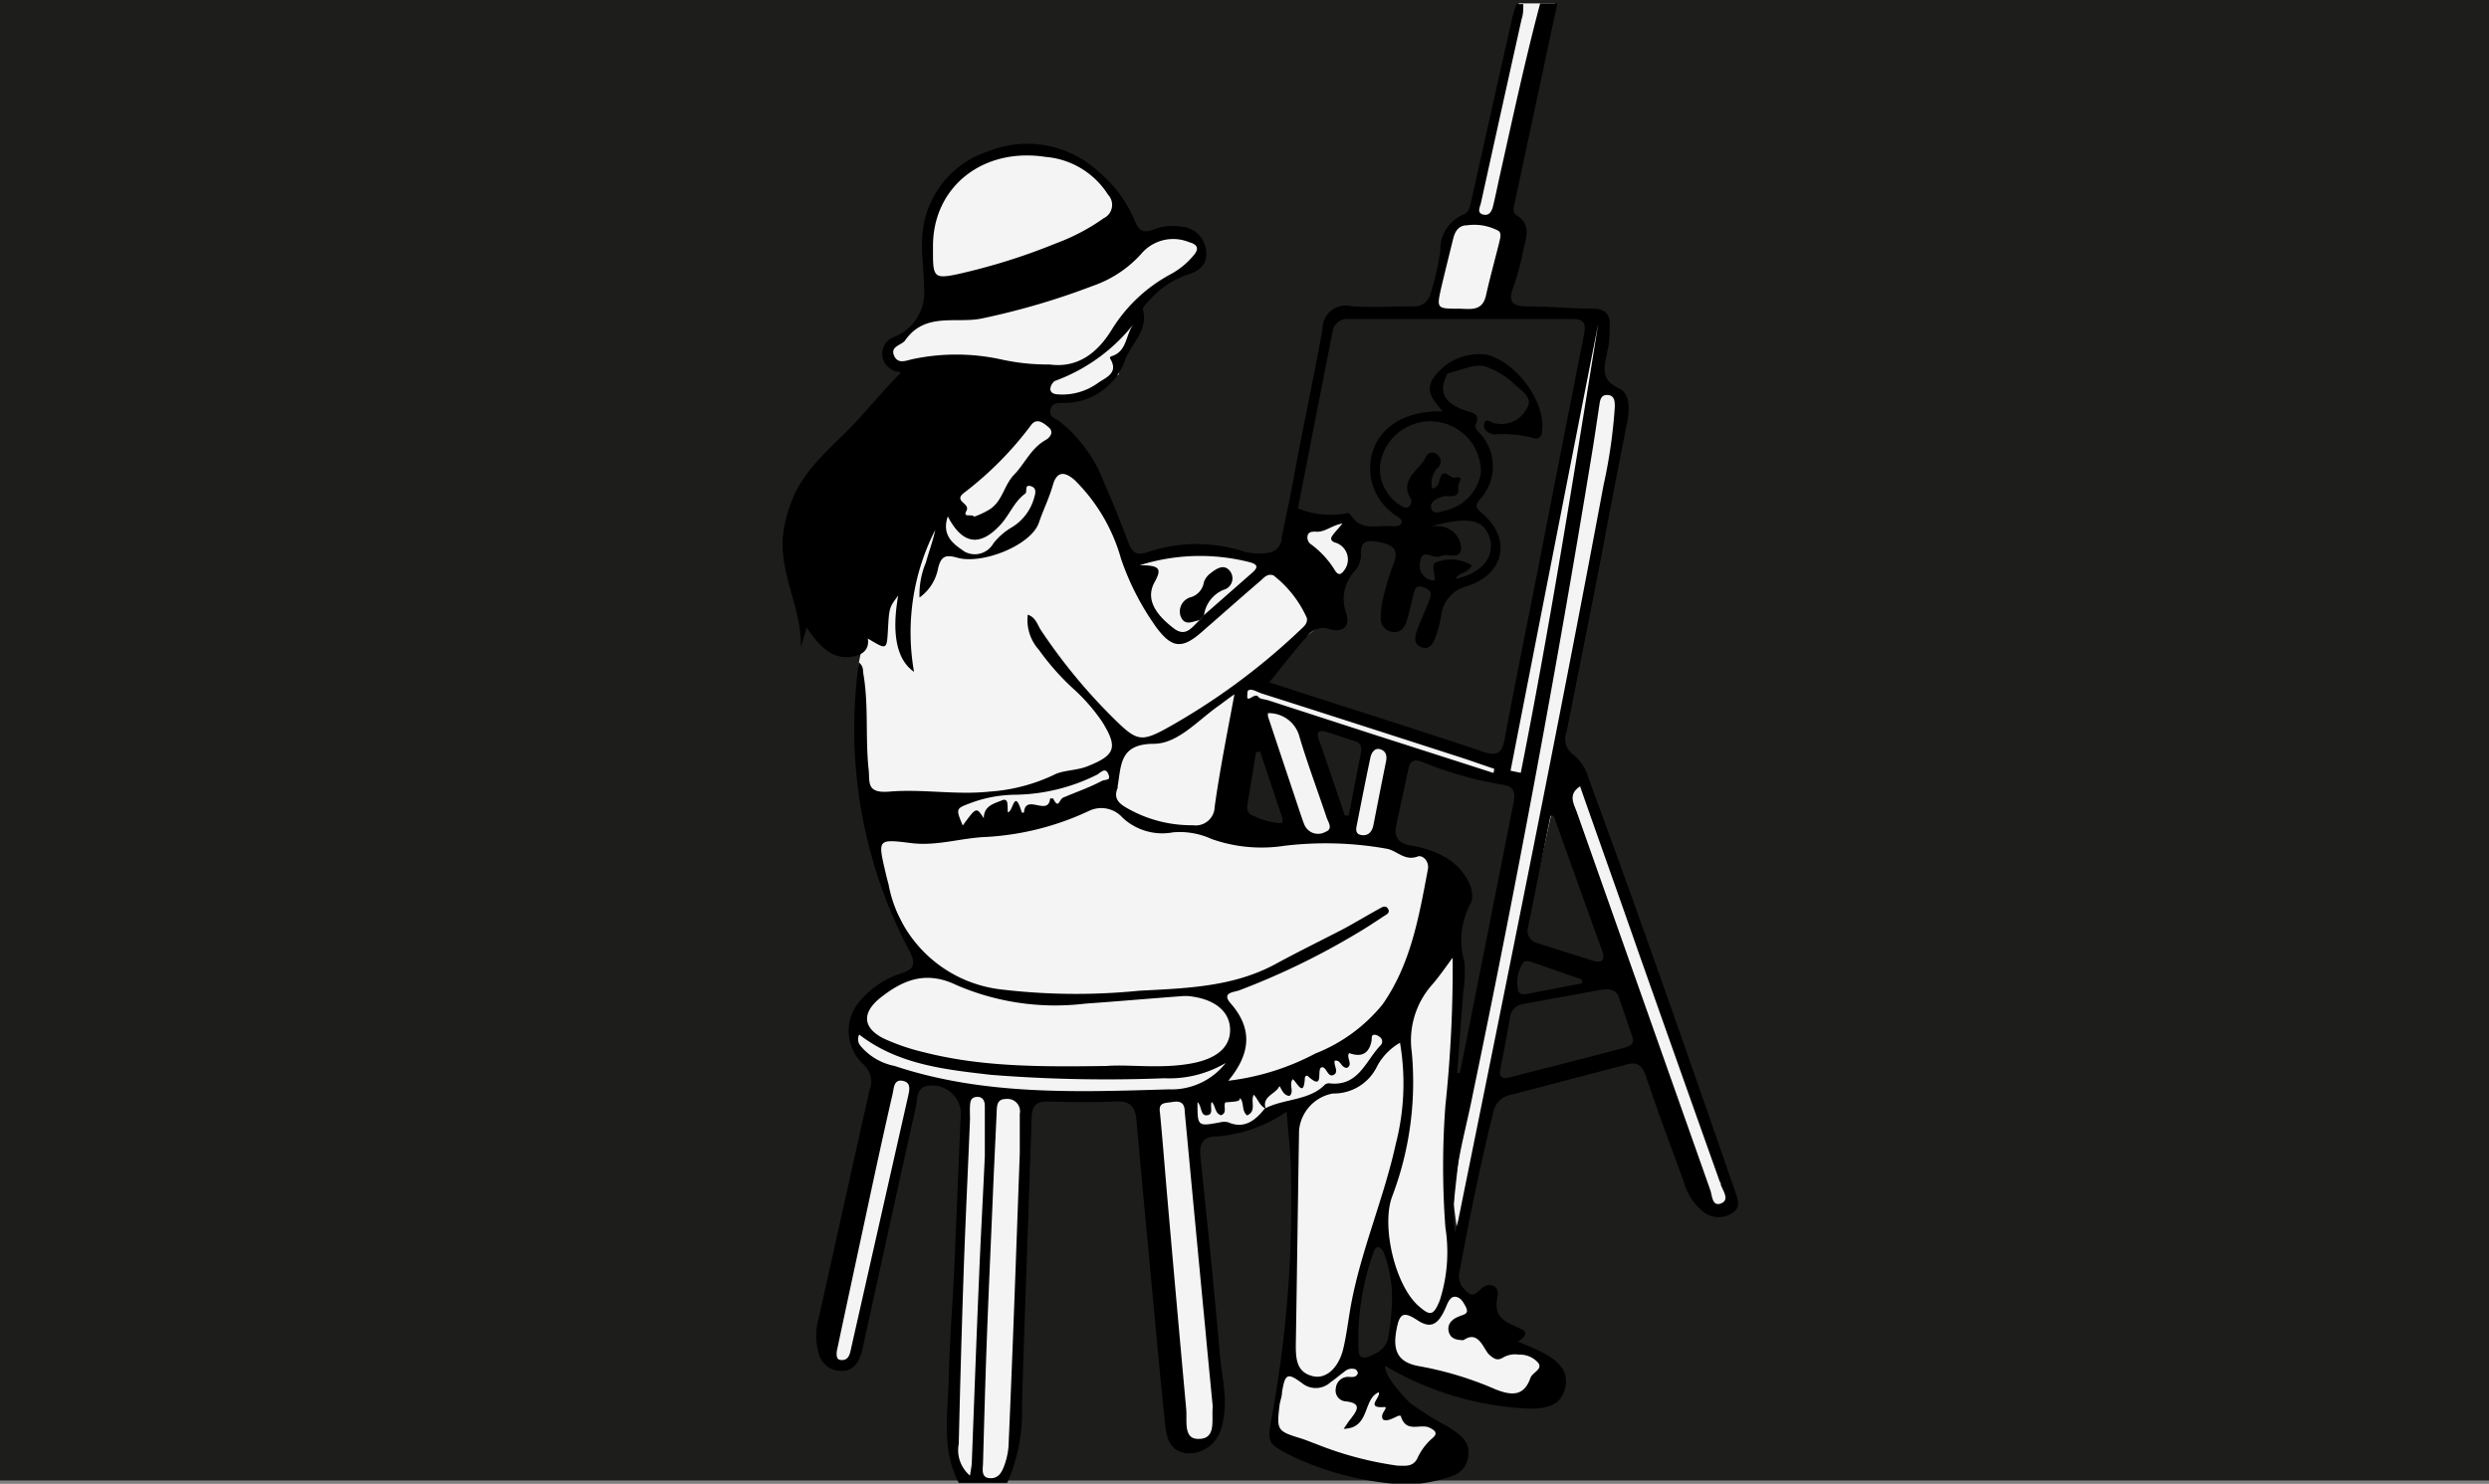 <svg xmlns="http://www.w3.org/2000/svg" viewBox="0 0 168.07 100.23"><rect x="0" y="0" width="168.07" height="100.23" fill="#808080" stroke="none"/><defs><style>.cls-1{fill:#1d1d1b;}.cls-2{fill:#f4f4f4;}</style></defs><g id="Capa_2" data-name="Capa 2"><rect class="cls-1" width="168.07" height="100"/></g><g id="Capa_3" data-name="Capa 3"><g id="Capa_4" data-name="Capa 4"><path class="cls-2" d="M63,19a6.07,6.07,0,0,1-1.05,2.84A7.75,7.75,0,0,1,60.47,23s-1.35,1-.18,1.47l1.17.51S58.58,43,58.58,42.9A6.31,6.31,0,0,0,58,44.77c0,.57,0,1,0,1l.72,9.42a21.36,21.36,0,0,0,1.55,6A12.42,12.42,0,0,1,61.57,64s1.29,1.07.49,1.5S59,67.1,59,67.1s-2.92,2.1-.61,4.68l1,1.36-3.43,18.1s1.1,2.19,1.7.38S61.9,73.26,61.9,73.26s2.41-.64,3,1,.12,4.9.12,4.9l-.71,18.91s.18,2.72,3.37,1.91a8,8,0,0,0,.94-3.16c0-1.47.82-22.43.82-22.43l6-.32,1.63.32,2.47,22.8s2.81,1.48,2.78-1.23-.61-8.14-.61-8.14l-.89-11.3,2.23-.24L84.71,76l1.75-1h1s.15,6.8.07,7.5-.66,10-.66,10-1.22,3.92-.48,4.7l9,2.79,1.83-1.15.44-1.91-.93-.64-1.26-.57-2-2.54-.53-1-1,0-.66-1.66.87-5,1.13-2.1,1,3.21-.37,4.89s3.06,2.26,5.72,2.57a41.73,41.73,0,0,0,4.36.31l.64-2.37s-1.32-.83-1.38-.83-1.9-.36-1.9-.36L99.52,88,98,87.13l0-3.88-.28-2.91.64-3.69-.27-3.94.07-.72s.41-8.18.41-8.2l-.38-1.63S96.94,58.08,96.93,58a8.34,8.34,0,0,0-.82-.44l-1.37-.29-2.52-.67-5.74.09-2-.42L83,55.09l1.19-4.34-.39-3L84,46.45l2.58-2.14L90,41.53l1.34-3.35-.59-2,0-1.26-3.06.86-.23,2.1-2.32-.16-5.94-.55-1.75.48-.59.23a4.26,4.26,0,0,1-.71-.71C76,37,74.5,32.8,74.5,32.8l-1.79-2.16s-1.21-1.28-1.23-1.34a3.06,3.06,0,0,1-.68-1A3.17,3.17,0,0,1,70.69,27,7.18,7.18,0,0,0,74,26.21a6.08,6.08,0,0,1,1.54-.91L75.75,24l.81-1.38.3-1.58-.11-.32s2.22-2.13,3.6-2.49.44-2.15.44-2.15A4.52,4.52,0,0,0,79,15.7a18.07,18.07,0,0,0-1.85.47,21.1,21.1,0,0,1-1.51-2.26,7.46,7.46,0,0,0-6.26-3.85c-4.47-.17-6.36,4.09-6.36,4.09S62,18,63,19Z"/><path class="cls-2" d="M96.58,20.86l1.58-5.65,1.09-.63L102.56.23H105l-3.64,14.21A4.48,4.48,0,0,1,102,18c-.43,2.31-.63,3.11-.63,3.11l6.55.19.26,4.82s1.53.51,1.46,1.4-4.37,23.2-4.37,23.2l2.14,2.75,9.7,27.57s-1.62,1.79-2.58-.57-9.57-26.43-9.57-26.43-6.49,29.46-6.49,29.56-.31-2.27-.31-2.27l1.05-9.58,4-18.6-8.21-2.43-1.62,5.91s-2.56.26-2.24-.89,1.45-5.54,1.45-5.54l-4.13-1.52L90.46,56s-2.55,1.75-3.28-.51-3-8-3-8l.08-1,1.39,0,15.68,5.18,5.45-26.08.67-4.07-8.16-.17Z"/></g><path d="M87.19,33.17c.66-3.65,1.45-7.28,2.11-10.94a1.58,1.58,0,0,1,2-1.54c1.34.09,2.7,0,4.06,0a1.14,1.14,0,0,0,1.26-.93,18,18,0,0,0,.64-2.82,2.54,2.54,0,0,1,1.5-2.42c.48-.18.51-.63.6-1q1.36-6.12,2.74-12.24c.07-.34.19-.67.29-1h.47c0,.34,0,.69-.11,1Q101.37,7.49,100,13.71c-.06.27-.3.66.14.78s.61-.26.69-.61c.18-.75.33-1.51.5-2.26C102.18,7.81,103,4,104,.23h1.16q-1.42,6.65-2.84,13.29c-.07.34-.25.8.06,1,1.12.68.62,1.63.46,2.49a17.21,17.21,0,0,1-.68,2.46c-.3.87-.08,1.21.85,1.22,1.51,0,3,.15,4.52.16.85,0,1.22.35,1.16,1.19,0,.54,0,1.08-.14,1.62-.16,1-.62,1.93.78,2.58.75.35.71,1.41.55,2.24q-1,5.07-1.95,10.14-1.07,5.41-2.15,10.83a1.28,1.28,0,0,0,.47,1.53,3,3,0,0,1,1,1.54c3.43,9.3,6.7,18.66,9.93,28,.18.52.39,1.08-.24,1.44a1.68,1.68,0,0,1-1.86-.06,3.92,3.92,0,0,1-1.39-2.1c-.86-2.36-1.75-4.72-2.55-7.11-.28-.83-.67-1-1.45-.75q-3.81,1-7.63,2a1.48,1.48,0,0,0-1.23,1.2c-.87,3.53-1.6,7.09-2.26,10.68A1.26,1.26,0,0,0,98.81,87c.37.41.6.68,1.14.11s1.35-.32,1.17.48c-.35,1.59.8,1.76,1.71,2.24.32.17.12.54-.34.78.62.28,1.21.49,1.76.79.92.51,1.73,1.18,1.43,2.38s-1.29,1.34-2.29,1.37a20.83,20.83,0,0,1-9.87-2.9c0,.89,1.7,2.52,1.7,2.52a21.73,21.73,0,0,0,2.6,1.62c.76.51,1.54,1,1.3,2.11s-1.17,1.24-2,1.48a10.57,10.57,0,0,1-1.25.23H94a20.34,20.34,0,0,1-6.67-1.81c-1.78-.91-1.78-.89-1.43-2.81a80.12,80.12,0,0,0,1.27-16.29c0-1.37-.18-2.73-.29-4.21a9.7,9.7,0,0,1-4.68,1.67c-1,0-1.23.48-1.14,1.37.45,4.38.92,8.77,1.29,13.16.14,1.72.66,3.45.11,5.19a2.26,2.26,0,0,1-2.34,1.68c-1.15-.15-1.35-1.05-1.45-2-.27-2.54-.5-5.08-.74-7.62-.4-4.32-.81-8.63-1.2-12.94-.08-.84-.42-1.24-1.33-1.2-1.54.06-3.09.05-4.64,0-.79,0-1.07.27-1.1,1.08-.2,6.5-.47,13-.65,19.5a11.78,11.78,0,0,1-1,5.18H64.74c-1.2-2.3-.72-4.78-.67-7.19s.25-4.8.36-7.19c.16-3.56.3-7.12.45-10.68a1.93,1.93,0,0,0-2.47-1.7c-.54.26-.46.87-.56,1.34-1.2,5.36-2.37,10.73-3.55,16.1a5.09,5.09,0,0,1-.14.56c-.2.69-.57,1.21-1.36,1.2a1.56,1.56,0,0,1-1.53-1.22,4.34,4.34,0,0,1,0-2.29c1.15-5.14,2.28-10.28,3.44-15.42a1.58,1.58,0,0,0-.4-1.77,3.06,3.06,0,0,1-.07-4.47,5.92,5.92,0,0,1,2.61-1.68c.88-.28,1-.63.58-1.48A32,32,0,0,1,58,44.74c.33.29.26.55.3.78.37,2.15.12,4.34.36,6.5.08.8-.18,1.58,1.39,1.45,2.22-.19,4.51.24,6.76,0a12,12,0,0,0,4.33-1.12c.63-.34,1.54-.29,2.29-.59,1.89-.75,2.07-1.27,1-3a12.35,12.35,0,0,0-1.9-2.19,16.84,16.84,0,0,1-2.38-2.68,3,3,0,0,1-.75-2.37c.52.17.63.62.86,1a37.74,37.74,0,0,0,5.18,6.24c1.31,1.27,1.68,1.33,3.25.48a44.59,44.59,0,0,0,9.14-6.72c.22-.21.47-.4.42-.77A7.58,7.58,0,0,0,86,38.87c-.43-.16-.64.15-.9.37-1.35,1.16-2.68,2.34-4,3.49s-2,1-3-.33a17.84,17.84,0,0,1-2.4-4.65,12,12,0,0,0-3.15-5.34c-.66-.56-1.18-.6-1.45.34s-.66,1.7-.95,2.56c-.53,1.53-3.84,2.84-5.51,2.36-.8-.23-1.09-.09-1.29.69a3.14,3.14,0,0,1-1.26,2A5.57,5.57,0,0,1,62.52,38c.2-.74.48-1.46.63-2.2a15.24,15.24,0,0,0-1.43,9.58c-1.18-.82-1.52-2.58-1.07-5.15-.6.79-.61.83-.69,2.27s-.08,1.39-1.36.63c.17,1.09-.93,1.23-1.31,1.25-1.26.08-2.06-.88-2.82-2l-.39,1.33c.06-2.53-1.36-4.78-1.23-7.31a8.7,8.7,0,0,1,.46-2.14c.63-2,2.08-3.38,3.54-4.8s2.57-2.87,3.94-4.24c.08-.15-.27-.07-.48-.21a1.21,1.21,0,0,1,.09-2.26,3.22,3.22,0,0,0,2-3.26c0-1.19-.21-2.4-.12-3.59a6.46,6.46,0,0,1,4.48-5.69,7.06,7.06,0,0,1,7.46,1.43A8.5,8.5,0,0,1,76.66,15c.25.58.58.75,1.16.53a3.71,3.71,0,0,1,2.06-.21A1.81,1.81,0,0,1,81.45,17c.07.88-.47,1.32-1.27,1.55a6,6,0,0,0-2.56,1.73c-.19.19-.49.48-.44.65.37,1.41-.8,2.27-1.2,3.38a4.37,4.37,0,0,1-4.11,2.91c-.37,0-.84-.05-.94.46s.33.58.6.77a9.59,9.59,0,0,1,3,4.09c.59,1.35,1.14,2.71,1.66,4.09.24.67.55.92,1.28.67a10.3,10.3,0,0,1,6.38-.09,4,4,0,0,0,1.84.12,1,1,0,0,0,.85-1ZM85.4,74.88c1.3-.69,3-.51,4.09-1.64a.48.48,0,0,1,.34-.06c1.92.19,2.39-1.54,3.39-2.57a.36.36,0,0,0,0-.52.67.67,0,0,0-.39-.2c-.27,0-.18.24-.22.43-.17.86-.69,1.11-1.51.81-.22.31.29.76-.14,1-.43,0-.41-.58-.84-.48-.06.33.26.7,0,.91-.47.35-.54-.58-.89-.46s.23,1.63-.9.6c-.11-.1-.21,0-.22.12-.07,1.46-.6.13-.83.08-.26.4.13.83-.2,1.12-.5,0-.63-.76-.7-.63-.26.53-1.19.66-.91,1.49-.41-.18-.52-.63-.81-.94-.24.44.22,1.11-.45,1.4-.39-.32-.18-.84-.47-1.17-.07.22-.09.22-1,.29-.15.27.16.72-.3.87-.43-.16-.35-.65-.62-.9-.14.31.16.84-.31.9s-.34-.62-.65-.89c0,1.65,0,1.65,1.52,1.37a1.11,1.11,0,0,1,.57,0C84,76.27,84.76,75.7,85.4,74.88ZM81.25,41.59l3.22-2.83c.43-.36.6-.62-.14-.8a13.54,13.54,0,0,0-7.37.22c1.38,0,1.5.24,1,1.15s-.26,1.93,1.31,3.12c.82.62,1.24-.12,1.73-.56ZM82.94,73a16.78,16.78,0,0,0,5.88-1.84,11.05,11.05,0,0,0,4.54-3.32c1.91-2.73,2.46-5.94,3.06-9.13.1-.54-.37-1-.71-.85-.87.31-1.37-.4-2.06-.53a23.35,23.35,0,0,0-6.93-.2,10.11,10.11,0,0,1-4.91-.46,5.16,5.16,0,0,0-2.6-.45,3.93,3.93,0,0,1-3.42-1,1.91,1.91,0,0,0-2.23-.46,18.72,18.72,0,0,1-6.93,1.77c-1.7.06-3.36.63-5.07.42-2.3-.28-2.3-.3-1.76,2,.06.27.13.53.2.79a8.75,8.75,0,0,0,7.67,7.1,42.7,42.7,0,0,0,9.25.08c3.15-.17,6.34-.24,9.24-1.82,1.49-.81,3-1.55,4.53-2.34.82-.44,1.61-.92,2.43-1.37.19-.11.45-.28.61,0s-.13.39-.31.51c-.58.38-1.16.77-1.76,1.12a49.51,49.51,0,0,1-8,3.88c-.32.12-1.19.13-.58.85C84.52,69.38,84.55,71.06,82.94,73ZM97.4,27.79c-.51-.71-1.16-1.21-.69-2.14a3.77,3.77,0,0,1,3.7-1.69c2,.52,4,3.21,3.71,5.19,0,.32-.28.56-.54.45a7.83,7.83,0,0,0-2.63-.26c-.37,0-.85-.31-.72-.74s.49,0,.74,0a1.93,1.93,0,0,0,2.12-1c.47-.73-.31-1.17-.77-1.6a5.53,5.53,0,0,0-2-1.24c-.73-.22-1.68.26-2.53.45-.08,0-.12.19-.17.3-.44,1-.06,1.7,1.18,2.17.5.2,1.27.15.81,1.08,0,.08.1.28.2.39a3.28,3.28,0,0,1,.08,4.63c-.27.34-.25.53.12.83,2.09,1.72,1.64,4.17-1,5a2.3,2.3,0,0,0-1.7,2A7.45,7.45,0,0,1,97,42.85c-.17.47-.38,1.09-1,.87s-.45-.8-.26-1.29c.25-.65.54-1.28.79-1.93s-.16-.74-.54-.87-.48.25-.55.54c-.15.6-.28,1.21-.46,1.8-.14.43-.42.79-.93.72a.91.91,0,0,1-.81-1,5.36,5.36,0,0,1,.15-1.26,18.92,18.92,0,0,1,.7-2.33c.37-.9.06-1.27-.81-1.45s-1.46-.26-1.38.93a1.7,1.7,0,0,1-.43,1,2.77,2.77,0,0,0-.58,2.8c.3.9-.17,1.37-1.06,1.13a1.29,1.29,0,0,0-1.4.29c-1,1.09-1.87,2.25-2.8,3.39-.11-.18.13-.07.39,0,4.7,1.53,9.42,3,14.12,4.59,1,.33,1.29.06,1.47-.9.7-3.76,1.47-7.52,2.21-11.28q1.56-8,3.13-15.95c.14-.7.1-1.11-.78-1.1q-7.53,0-15.08,0a1,1,0,0,0-1.12.9L87.64,34.34a5.83,5.83,0,0,0,3.38.31c.06,0,.16.07.19.13.7,1.16,1.86.65,2.84.77.21,0,.51,0,.59-.23s-.2-.38-.38-.5a3.82,3.82,0,0,1-1.73-2.89C92.37,29.43,94.35,27.69,97.4,27.79ZM74.74,72c1.53-.12,3.66.22,5.76-.18,1.74-.33,2.61-1.15,2.56-2.34s-1.06-2-2.73-2.19a2.81,2.81,0,0,0-.58,0c-2.15.16-4.31.35-6.46.5a16.83,16.83,0,0,1-8.72-1.26c-2.09-1-3.64-.32-5.19.92-1.2,1-1.1,2,.3,2.7a14.41,14.41,0,0,0,2.73.93C66.27,72.06,70.21,72.07,74.74,72Zm19.8-1.57A4,4,0,0,0,93,72a3.24,3.24,0,0,1-3,1.86,2.79,2.79,0,0,0-2.28,2.49c-.08,4.84-.14,9.68-.22,14.52,0,.94.06,1.84,1.18,2.09.85.19,1.67-.53,2-1.76.25-1,.37-2.13.57-3.19.7-3.66,2.2-7.1,3-10.74A16.34,16.34,0,0,0,94.54,70.46ZM63,16.62v.58c0,1.52.17,1.63,1.61,1.33a41.8,41.8,0,0,0,6.74-2.11,13.84,13.84,0,0,0,3.18-1.68,1,1,0,0,0,.29-1.59,5.52,5.52,0,0,0-4.21-2.55C66.36,9.94,63,12.63,63,16.62Zm35.14,48c-.55.74-1,1.41-1.53,2a5.67,5.67,0,0,0-1.28,4.44,21.8,21.8,0,0,1-1.34,9.8c-.72,2,.23,6,1.81,7.36.79.7,1,.64,1.42-.38a10.71,10.71,0,0,0,.38-4.93,55.15,55.15,0,0,1,0-8.23A87.83,87.83,0,0,0,98.09,64.61Zm-27.26-40c1.88.25,3.21-.76,4.19-2.35a10.5,10.5,0,0,1,4-3.76,5.24,5.24,0,0,0,1.52-1.25c.39-.45.3-.74-.29-.9a2.82,2.82,0,0,0-3.25.8,7.83,7.83,0,0,1-3.26,2.15,49.22,49.22,0,0,1-7.44,2.19c-1.75.39-3.87-.46-5.23,1.49-.22.32-1,.39-.76,1s.76.39,1.21.28a14.18,14.18,0,0,1,6,0A14.54,14.54,0,0,0,70.83,24.62ZM98.39,72.48h.18c.12-.57.24-1.14.35-1.7q1.64-8.25,3.27-16.5c.12-.64.15-1.14-.69-1.27a25.11,25.11,0,0,1-5.45-1.54c-.48-.19-.82-.15-.94.43-.27,1.28-.56,2.57-.83,3.85-.18.82.2,1.23,1,1.37a6.66,6.66,0,0,1,2.4.83c1.2.74,2.12,2.25,1.57,3.18A5.24,5.24,0,0,0,98.89,65a9.7,9.7,0,0,1-.09,2.08C98.67,68.86,98.53,70.67,98.39,72.48Zm-.15,10.77c.14-.51.21-.72.25-.94,3.34-16.5,6.7-33,9.79-49.54a35,35,0,0,0,.76-5.28c0-.35,0-.78-.48-.81s-.52.38-.57.73c-.18,1.19-.35,2.37-.55,3.56q-3.54,21.59-8,43C98.86,76.93,97.88,79.84,98.24,83.25ZM68.86,77.9h0c0-.89,0-1.78,0-2.67a.84.84,0,0,0-.92-1c-.63,0-.62.45-.64.89-.07,1.58-.15,3.16-.22,4.75-.14,3.4-.3,6.8-.43,10.21-.11,2.9-.19,5.8-.27,8.7,0,.39-.17,1,.42,1.06s.83-.36,1-.81a4.81,4.81,0,0,0,.3-1.34C68.39,91.12,68.62,84.51,68.86,77.9Zm14.49-31c-.42.29-.72.52-1,.73-1.45,1-2.78,2.59-4.42,2.61-2.34,0-2.21,1.43-2.46,2.87a.49.49,0,0,1,0,.11c-.27.63,0,1,.56,1.32a8.72,8.72,0,0,0,4.52,1.2,1.28,1.28,0,0,0,1.47-1.24C82.36,52.06,82.85,49.6,83.35,46.93ZM81.89,95c-.16-1.65-.33-3.38-.49-5.12C80.93,85,80.46,80,80,75.1c0-.56-.25-.76-.8-.67s-1,0-.87.76c.17,1.77.31,3.55.46,5.32q.64,7.35,1.31,14.68c.07.76-.21,2,.8,2C82.16,97.22,81.8,95.93,81.89,95Zm26.36-28.17-5.47,1a1,1,0,0,0-.81.87c-.2,1.14-.41,2.28-.64,3.41-.12.58,0,.81.65.65,2.58-.66,5.16-1.31,7.73-2,.34-.09.68-.24.52-.72-.32-.91-.62-1.83-.94-2.74C109.13,66.9,108.78,66.78,108.25,66.84ZM90.73,96.51c.24-.34.33-.5.45-.64.46-.59.84-1.11-.37-1.22a.73.73,0,0,1-.61-.86A.84.84,0,0,1,91,93c.25,0,.58.09.69-.25,0-.07-.08-.22-.16-.26a.74.74,0,0,0-.76.17c-.31.22-.6.48-.92.7a1.47,1.47,0,0,1-1.91.08c-1-.74-1.16-.67-1.37.58,0,.3-.13.6-.17.91-.2,1.67-.15,1.74,1.42,2.22.37.11.72.27,1.09.4A23.3,23.3,0,0,0,94.38,99c.5,0,1,.1,1.31-.46a4,4,0,0,1,1-1.37c.46-.36.2-.56-.17-.74-.61-.29-1.56.39-1.92-.75-.08-.26-.76.42-1.2.21-.3-.37.44-.88.06-.85-1.3.09-.19-.67-.36-1C92,94.51,92.54,96.47,90.73,96.51ZM65.5,99.67c.06-.42.11-.64.12-.86.16-4.17.31-8.35.49-12.52.11-2.74.27-5.48.39-8.23,0-1.12,0-2.24,0-3.36,0-.33-.14-.64-.54-.61s-.44.29-.46.58,0,.62,0,.93c-.14,3.44-.31,6.88-.43,10.32-.13,3.87-.24,7.73-.33,11.6A2.25,2.25,0,0,0,65.5,99.67Zm33.33-9.15c-.51,0-.88-.11-1-.56s.14-.8.59-1,.84-.18.52-.76c-.15-.27-.32-.57-.66-.61s-.51.38-.64.69c-.51,1.19-1,1.47-1.86.94-1-.67-1.28-.56-1.49.64-.26,1.42.13,2.19,1.6,2.43A23.07,23.07,0,0,1,101,93.85c1,.39,1.89.52,2.34-.77.13-.38.82-.57.55-1a1.63,1.63,0,0,0-1.33-.58,1.59,1.59,0,0,0-1,.16c-.41.26-.62.18-1-.16S99.85,89.8,98.83,90.52ZM96.72,33c.38-.1.43-.38.5-.63.24-.89.7,0,1.06-.11.67-.11.15.38.18.6.13.93-.61.56-1,.67s-.93.34-.82.8.66.23,1,.14A3.11,3.11,0,0,0,100,31.92a3.42,3.42,0,0,0-6.82-.41,2.91,2.91,0,0,0,1.41,2.64c.19.12.43.25.62,0a.46.46,0,0,0,.07-.42c-.84-1.38.59-1.95,1-2.86a.47.47,0,0,1,.78-.15.57.57,0,0,1,0,.9A1.42,1.42,0,0,0,96.72,33Zm10,20.1c-.88.55-.44,1.2-.24,1.77q4.5,12.75,9,25.49c.14.37.12,1.15.72.93s.18-.81,0-1.25c0-.07,0-.14-.07-.22q-2.78-7.81-5.54-15.64C109.32,60.53,108,56.85,106.7,53.13Zm-1.81,2-.21,0q-.75,3.73-1.51,7.49a.87.87,0,0,0,.68,1.13l3.65,1.16c.65.2.9,0,.66-.67Zm-22,16.61a7.49,7.49,0,0,1-4.29,1.12,99.3,99.3,0,0,1-11.7-.23c-3.12-.36-6.28-.69-8.9-2.72a.69.69,0,0,0,.1.78A4,4,0,0,0,60.41,72c6,2,12.28,1.77,18.5,1.58A4.64,4.64,0,0,0,82.84,71.7ZM56.5,91.29c0,.18-.06.54.27.57.57.06.63-.46.72-.87L61.33,74c.1-.44.18-.9-.4-1s-.57.52-.65.86c-.58,2.52-1.12,5-1.67,7.58C57.91,84.7,57.21,87.94,56.5,91.29Zm42-70.44c.74,0,1.59.23,1.84-.89s.6-2.4.9-3.6c.06-.27.17-.61-.06-.77a3.48,3.48,0,0,0-2.13-.37c-.55,0-.8.4-.92.89-.27,1.09-.54,2.18-.8,3.27C97,20.85,97,20.85,98.52,20.85ZM102,52.06l.69.14c2-10.07,3.6-20.2,5.23-30.33Q104.94,37,102,52.06ZM85.62,48.17a1.39,1.39,0,0,0,0,.22c.73,2.2,1.47,4.4,2.2,6.6.09.25.17.52.28.76a1,1,0,0,0,1.4.44c.55-.2.18-.66.07-1-.6-1.8-1.27-3.57-1.81-5.38A2.14,2.14,0,0,0,85.62,48.17ZM94,87.75a8.63,8.63,0,0,0-.55-3.11.69.69,0,0,0-.35-.41c-.21,0-.3.19-.36.37a17.35,17.35,0,0,0-1,6.59c0,.45.23.62.69.44.66-.26,1.21-.57,1.33-1.41A18,18,0,0,0,94,87.75ZM65.78,34.9a5.43,5.43,0,0,0,.92-.42c1-.54,1.06-1.68,1.78-2.42s1.14-1.79,2.13-2.34c.21-.12.62-.49.21-.85s-.84-.65-1.21-.14a23.08,23.08,0,0,1-4.53,4.57c-.72.57.46.69.18,1.2S65.64,34.68,65.78,34.9Zm30.87.65a3.62,3.62,0,0,1,.57,0A1.55,1.55,0,0,1,98.66,37c0,.87-.93.32-1.4.57-.19.1-.52,0-.77-.09-.44-.1-.56.13-.6.49a1,1,0,0,0,1,1.24c0-.48-.28-1.13.11-1.23a2.65,2.65,0,0,1,2.38.21c-.24.52-.86.46-1.09.9,1.63-.31,2.59-1.36,2.35-2.56C100.32,35.11,99.27,34.82,96.65,35.55ZM90.8,55.08l.28,0c.26-1.36.52-2.72.79-4.08.07-.4.14-.78-.38-.94s-1.31-.44-2-.64c-.4-.12-.61,0-.46.46Q89.94,52.46,90.8,55.08Zm-22.74-.21c.36-.06.42-1.61.9-.11,0,.13.18.21.19.06.14-1.2,1.65.34,1.76-.89,0,0,.19,0,.2,0,.39.78.39.06.69-.06.87-.37,1.75-.67,2.6-1.12.23-.12.61,0,.46-.41-.2-.6-.56-.12-.81,0a12.68,12.68,0,0,1-5.46,1.34,8.92,8.92,0,0,0-2.94.52c-1.12.42-1.13.38-.64,1.56.92-1.26.92-1.26,1.42-.49,0-.86.73-1,1.23-1.21S68,54.56,68.06,54.87Zm8.5-33a12,12,0,0,1-5.3,3.85c-.2.06-.68.81.08.91a4.11,4.11,0,0,0,2.84-.79c.5-.34,1.36-.65.8-1.59-.08-.12,0-.17.17-.22C76.12,23.67,76,22.59,76.56,21.87Zm8.52,28.88-.27.07c-.19,1.14-.37,2.28-.56,3.42-.06.37-.07.71.36.85a4.84,4.84,0,0,0,1.87.51c.21,0,.12-.32.06-.5C86.06,53.65,85.57,52.2,85.08,50.75Zm15.77,1.46.05-.28c-.8-.27-1.59-.55-2.39-.81-4.44-1.43-8.88-2.87-13.32-4.28-.34-.11-1-.56-1,.1s.53-.23.79.14c.11.15.43.15.65.22l7,2.27Zm-9.23,3.51c-.07.32-.1.64.35.69s.69-.26.77-.68c.28-1.43.56-2.86.85-4.29.08-.39,0-.71-.39-.83s-.61.26-.67.59C92.21,52.7,91.92,54.21,91.62,55.72ZM64,34.88c-.46,1.35.47,1.92,1.15,2.39a1.44,1.44,0,0,0,1.93-.57,4.43,4.43,0,0,1,1.29-1.11,3.38,3.38,0,0,0,1.47-2c.09-.3.17-.65-.26-.76s-.19.4-.35.51c-.76.55-1.07,1.46-1.69,2.12C66.18,36.93,65,36.8,64,34.88Zm42.82,31.54v-.26L103.49,65c-.25-.08-.6-.18-.71.14a2.46,2.46,0,0,0-.26,1.79c.15.34.54.21.84.16ZM90.65,35.36c-.76.13-1.2.62-1.82.55-.23,0-.48,0-.54.29a.57.57,0,0,0,.27.59,6.17,6.17,0,0,1,1.56,1.7c.22.37.41.38.67,0a1.19,1.19,0,0,0-.66-1.85c-.23-.09-.31-.23-.18-.43S90.34,35.74,90.65,35.36Z"/><path d="M81,41.89c-.46.07-1,.44-1.28-.27a1,1,0,0,1,.72-1.29,1.25,1.25,0,0,0,.85-1,1.28,1.28,0,0,1,.48-.63c.4-.32.92-.64,1.31-.09a.8.8,0,0,1-.46,1.23,2.17,2.17,0,0,0-1.32,1.72Z"/></g></svg>